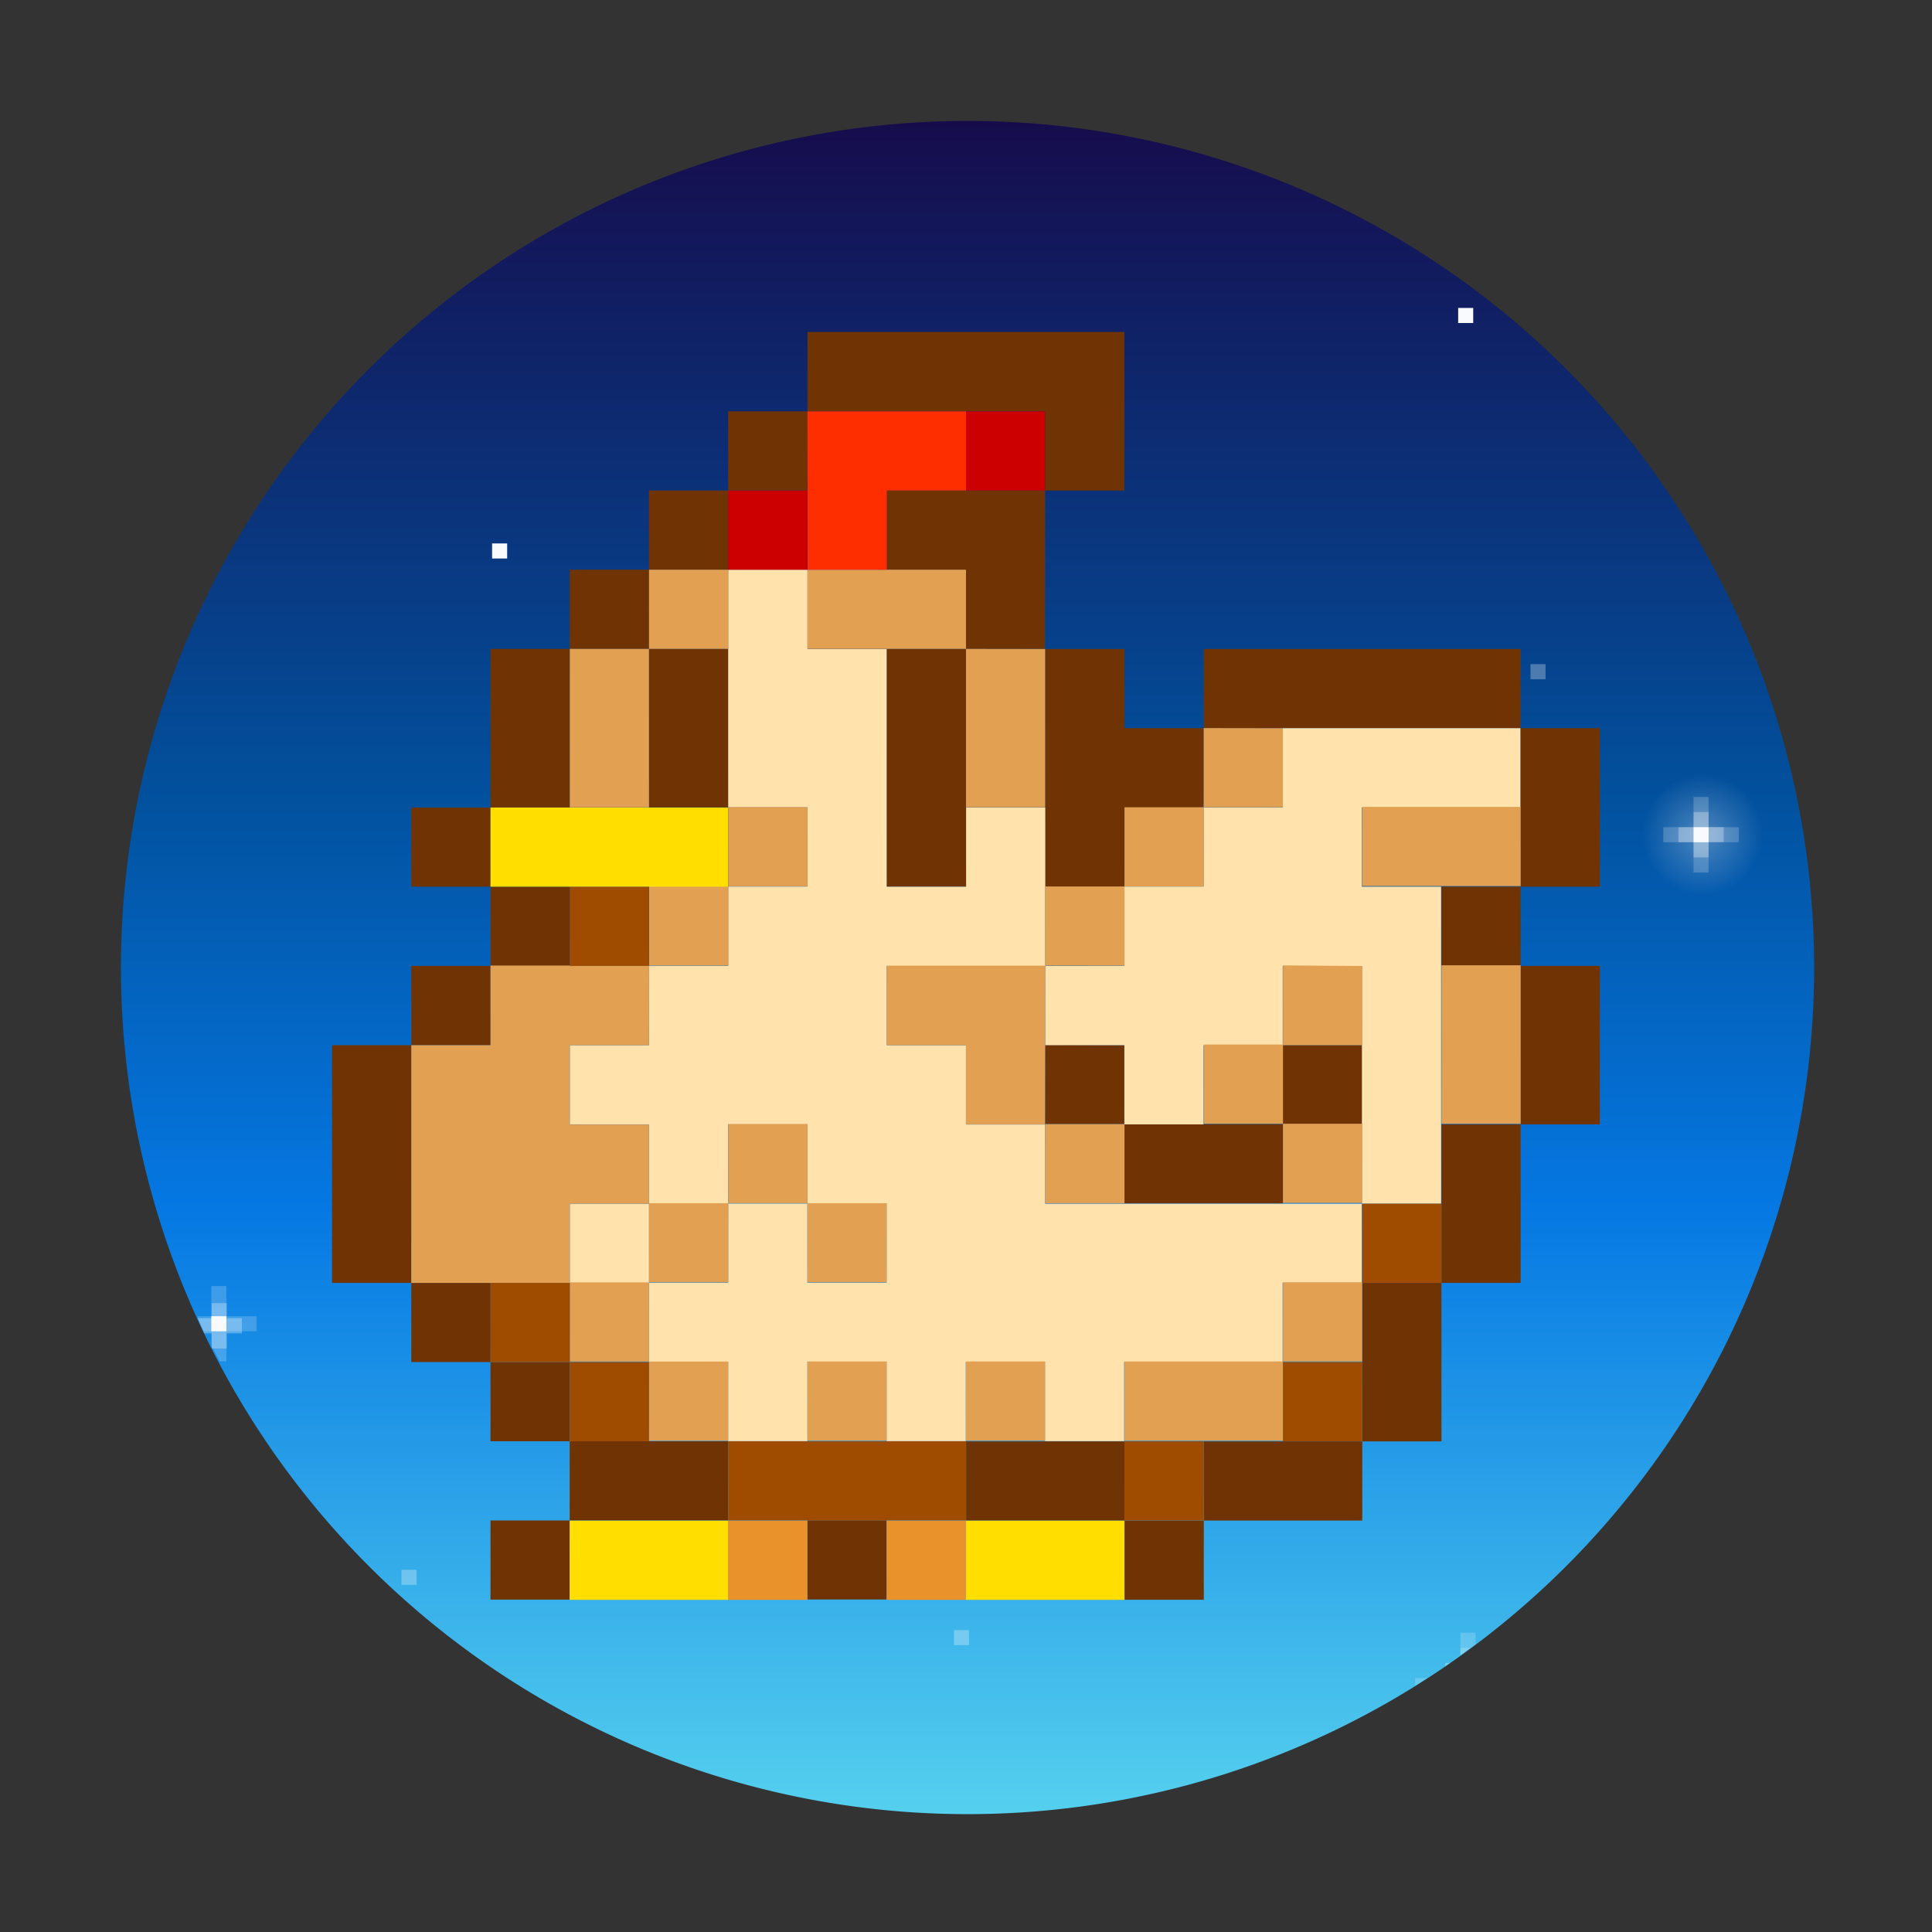 <?xml version="1.0" encoding="UTF-8" standalone="no"?>
<!-- Created with Inkscape (http://www.inkscape.org/) -->

<svg
   width="64"
   height="64"
   viewBox="0 0 16.933 16.933"
   version="1.1"
   id="svg5"
   inkscape:version="1.1.1 (3bf5ae0d25, 2021-09-20, custom)"
   sodipodi:docname="stardew-valley.svg"
   xmlns:inkscape="http://www.inkscape.org/namespaces/inkscape"
   xmlns:sodipodi="http://sodipodi.sourceforge.net/DTD/sodipodi-0.dtd"
   xmlns:xlink="http://www.w3.org/1999/xlink"
   xmlns="http://www.w3.org/2000/svg"
   xmlns:svg="http://www.w3.org/2000/svg">
  <rect x="0" y="0" width="16.933" height="16.933" fill="#333333" stroke="none"/>
  <sodipodi:namedview
     id="namedview7"
     pagecolor="#ffffff"
     bordercolor="#666666"
     borderopacity="1.0"
     inkscape:pageshadow="2"
     inkscape:pageopacity="0.0"
     inkscape:pagecheckerboard="0"
     inkscape:document-units="px"
     showgrid="false"
     units="px"
     height="48px"
     inkscape:zoom="3.0820313"
     inkscape:cx="-11.031686"
     inkscape:cy="4.7046895"
     inkscape:window-width="1920"
     inkscape:window-height="1019"
     inkscape:window-x="0"
     inkscape:window-y="0"
     inkscape:window-maximized="1"
     inkscape:current-layer="svg5"
     inkscape:lockguides="true" />
  <defs
     id="defs2">
    <linearGradient
       inkscape:collect="always"
       xlink:href="#linearGradient62939"
       id="linearGradient62941"
       x1="9.525"
       y1="-1.484558e-07"
       x2="9.525"
       y2="14.817"
       gradientUnits="userSpaceOnUse"
       gradientTransform="matrix(3.78,0,0,3.78,4,4)" />
    <linearGradient
       inkscape:collect="always"
       id="linearGradient62939">
      <stop
         style="stop-color:#160c4c;stop-opacity:1;"
         offset="0"
         id="stop62935" />
      <stop
         style="stop-color:#02519e;stop-opacity:1"
         offset="0.4"
         id="stop77136" />
      <stop
         style="stop-color:#0578e3;stop-opacity:1"
         offset="0.642"
         id="stop67103" />
      <stop
         style="stop-color:#55d0ee;stop-opacity:1"
         offset="1"
         id="stop62937" />
    </linearGradient>
    <linearGradient
       inkscape:collect="always"
       id="linearGradient113843">
      <stop
         style="stop-color:#f9fafb;stop-opacity:1;"
         offset="0"
         id="stop113839" />
      <stop
         style="stop-color:#f9fafb;stop-opacity:0;"
         offset="1"
         id="stop113841" />
    </linearGradient>
    <radialGradient
       inkscape:collect="always"
       xlink:href="#linearGradient113843"
       id="radialGradient113845-2"
       cx="-11.406"
       cy="1.633"
       fx="-11.406"
       fy="1.633"
       r="0.463"
       gradientUnits="userSpaceOnUse"
       gradientTransform="matrix(1.142,-8.2997944e-8,-4.2892521e-7,1.143,27.948,5.451)" />
  </defs>
  <path
     id="rect58756"
     style="fill:url(#linearGradient62941);stroke-width:9;stroke-linecap:round;stroke-linejoin:round"
     d="M 32 4 A 28 28 0 0 0 4 32 A 28 28 0 0 0 32 60 A 28 28 0 0 0 60 32 A 28 28 0 0 0 32 4 z "
     transform="scale(0.265)" />
  <g
     id="g58351"
     transform="matrix(1.05,0,0,1.05,-5.947,-3.515)">
    <path
       id="rect858"
       style="opacity:1;fill:#703404;fill-opacity:1;stroke-width:0.755;stroke-linecap:round;stroke-linejoin:round"
       d="m 12.404,6.119 v 0.661 h 1.984 V 7.442 h 0.661 V 6.119 Z m 1.984,1.323 h -1.323 v 0.661 h 0.661 v 0.661 h 0.661 z m 0,1.323 v 1.984 h 0.661 v -0.661 h 0.661 V 9.426 H 15.05 V 8.765 Z m 1.323,0.661 h 2.646 V 8.765 h -2.646 z m 2.646,0 v 1.323 h 0.661 V 9.426 Z m 0,1.323 h -0.661 v 0.661 h 0.661 z m 0,0.661 v 1.323 h 0.661 v -1.323 z m 0,1.323 h -0.661 v 1.323 h 0.661 z m -0.661,1.323 h -0.661 v 1.323 h 0.661 z m -0.661,1.323 h -1.323 v 0.661 h 1.323 z m -1.323,0.661 h -0.661 v 0.661 h 0.661 z m -0.661,0 v -0.661 h -1.323 v 0.661 z M 13.727,8.765 h -0.661 v 1.984 h 0.661 z M 12.404,6.781 H 11.742 V 7.442 h 0.661 z M 11.742,7.442 h -0.661 v 0.661 h 0.661 z m -0.661,0.661 h -0.661 v 0.661 h 0.661 z m 0,0.661 v 1.323 h 0.661 V 8.765 Z m -0.661,0 H 9.758 V 10.088 H 10.42 Z M 9.758,10.088 H 9.097 v 0.661 h 0.661 z m 0,0.661 v 0.661 h 0.661 v -0.661 z m 0,0.661 H 9.097 V 12.072 H 9.758 Z M 9.097,12.072 H 8.435 v 1.984 h 0.661 z m 0,1.984 v 0.661 h 0.661 v -0.661 z m 0.661,0.661 v 0.661 h 0.661 v -0.661 z m 0.661,0.661 v 0.661 h 1.323 v -0.661 z m 0,0.661 H 9.758 v 0.661 h 0.661 z m 3.969,-3.969 v 0.661 h 0.661 V 12.072 Z m 0.661,0.661 v 0.661 h 1.323 v -0.661 z m 1.323,0 h 0.661 V 12.072 h -0.661 z m -3.969,3.307 v 0.661 h 0.661 v -0.661 z" />
    <path
       id="rect8073"
       style="opacity:1;fill:#ffe2ac;fill-opacity:1;stroke-width:2.381;stroke-linecap:round;stroke-linejoin:round"
       d="m 11.742,8.103 v 1.984 h 0.661 v 0.661 h -0.661 v 0.661 H 11.081 V 12.072 h -0.661 v 0.661 h 0.661 v 0.661 h 0.661 v -0.661 h 0.661 v 0.661 h 0.661 v 0.661 h -0.661 v -0.661 h -0.661 v 0.661 h -0.661 v 0.661 h 0.661 v 0.661 h 0.661 v -0.661 h 0.661 v 0.661 h 0.661 v -0.661 h 0.661 v 0.661 h 0.661 v -0.661 h 1.323 v -0.661 h 0.661 V 13.395 H 14.388 V 12.734 H 13.727 V 12.072 h -0.661 v -0.661 h 1.323 v -1.323 h -0.661 v 0.661 H 13.065 V 8.765 H 12.404 V 8.103 Z m 2.646,3.307 V 12.072 h 0.661 v 0.661 h 0.661 V 12.072 h 0.661 v -0.661 h 0.661 v 1.984 h 0.661 v -2.646 h -0.661 v -0.661 h 1.323 V 9.426 h -1.984 v 0.661 h -0.661 v 0.661 h -0.661 v 0.661 z m -3.307,2.646 v -0.661 h -0.661 v 0.661 z" />
    <path
       id="rect14079"
       style="opacity:1;fill:#e2a052;fill-opacity:1;stroke-width:2.381;stroke-linecap:round;stroke-linejoin:round"
       d="m 11.081,8.103 v 0.661 h 0.661 V 8.103 Z m 0,0.661 h -0.661 v 1.323 h 0.661 z m 1.323,-0.661 v 0.661 h 1.323 V 8.103 Z m 1.323,0.661 v 1.323 h 0.661 V 8.765 Z m 1.984,0.661 v 0.661 h 0.661 V 9.426 Z m 0,0.661 h -0.661 v 0.661 h 0.661 z m -0.661,0.661 h -0.661 v 0.661 h 0.661 z m -0.661,0.661 H 13.065 V 12.072 h 0.661 v 0.661 h 0.661 z m 0,1.323 v 0.661 h 0.661 v -0.661 z m -2.646,-2.646 v 0.661 h 0.661 v -0.661 z m 0,0.661 h -0.661 v 0.661 h 0.661 z m -0.661,0.661 H 9.758 V 12.072 H 9.097 v 1.984 h 1.323 v -0.661 h 0.661 V 12.734 H 10.42 V 12.072 h 0.661 z m 0,1.984 v 0.661 h 0.661 v -0.661 z m 0.661,0 h 0.661 v -0.661 h -0.661 z m 0.661,0 v 0.661 h 0.661 v -0.661 z m -1.323,0.661 h -0.661 v 0.661 h 0.661 z m 0,0.661 v 0.661 h 0.661 v -0.661 z m 5.953,-4.63 v 0.661 h 1.323 v -0.661 z m -0.661,1.323 V 12.072 h 0.661 v -0.661 z m 0,0.661 h -0.661 v 0.661 h 0.661 z m 0,0.661 v 0.661 h 0.661 v -0.661 z m 1.323,-1.323 v 1.323 h 0.661 v -1.323 z m -1.323,2.646 v 0.661 h 0.661 v -0.661 z m 0,0.661 h -1.323 v 0.661 h 1.323 z m -3.969,0 v 0.661 h 0.661 v -0.661 z m 1.323,0 v 0.661 h 0.661 v -0.661 z" />
    <path
       id="rect18298"
       style="opacity:1;fill:#9f4b00;fill-opacity:1;stroke-width:2.381;stroke-linecap:round;stroke-linejoin:round"
       d="m 10.42,10.749 v 0.661 h 0.661 v -0.661 z m 6.615,2.646 v 0.661 h 0.661 v -0.661 z m -7.276,0.661 v 0.661 h 0.661 v -0.661 z m 0.661,0.661 v 0.661 h 0.661 v -0.661 z m 5.953,0 v 0.661 h 0.661 v -0.661 z m -4.63,0.661 v 0.661 h 1.984 v -0.661 z m 3.307,0 v 0.661 h 0.661 v -0.661 z" />
    <path
       id="rect23960"
       style="opacity:1;fill:#ffde00;fill-opacity:1;stroke-width:2.381;stroke-linecap:round;stroke-linejoin:round"
       d="m 9.758,10.088 v 0.661 h 1.984 v -0.661 z m 0.661,5.953 v 0.661 h 1.323 v -0.661 z m 3.307,0 v 0.661 h 1.323 v -0.661 z" />
    <path
       id="rect26915"
       style="opacity:1;fill:#e9922c;fill-opacity:1;stroke-width:2.381;stroke-linecap:round;stroke-linejoin:round"
       d="m 11.742,16.041 v 0.661 h 0.661 v -0.661 z m 1.323,0 v 0.661 h 0.661 v -0.661 z" />
    <path
       id="rect49962"
       style="opacity:1;fill:#cd0000;fill-opacity:1;stroke-width:2.381;stroke-linecap:round;stroke-linejoin:round"
       d="M 13.727,6.781 V 7.442 h 0.661 V 6.781 Z M 11.742,7.442 v 0.661 h 0.661 V 7.442 Z" />
    <path
       id="rect54420"
       style="opacity:1;fill:#ff2e00;stroke-width:2.381;stroke-linecap:round;stroke-linejoin:round"
       d="m 12.404,6.781 h 1.323 V 7.442 h -0.661 l -10e-7,0.661 h -0.661 z"
       sodipodi:nodetypes="ccccccc" />
  </g>
  <path
     id="rect103835"
     style="fill:#f9fafb;fill-opacity:1;stroke-width:0.9;stroke-linecap:round;stroke-linejoin:round"
     d="M 12.78,2.699 V 2.831 h 0.132 V 2.699 Z M 4.313,4.763 v 0.132 h 0.132 V 4.763 Z"
     sodipodi:nodetypes="cccccccccc" />
  <path
     id="rect110957"
     style="opacity:0.3;fill:#f9fafb;fill-opacity:1;stroke-width:2.381;stroke-linecap:round;stroke-linejoin:round"
     d="M 13.414,5.821 V 5.953 H 13.546 V 5.821 Z M 3.519,13.758 v 0.132 h 0.132 v -0.132 z m 4.842,0.529 v 0.132 h 0.132 V 14.287 Z"
     sodipodi:nodetypes="ccccccccccccccc" />
  <path
     id="rect112153-7"
     style="opacity:0.2;fill:#f9fafb;fill-opacity:1;stroke-width:3.765;stroke-linecap:round;stroke-linejoin:round"
     d="M 1.852,11.271 V 11.536 H 1.729 a 7.408,7.408 0 0 0 0.058,0.132 h 0.066 v 0.126 a 7.408,7.408 0 0 0 0.073,0.138 H 1.984 V 11.668 H 2.249 V 11.536 H 1.984 v -0.265 z" />
  <rect
     style="fill:#f9fafb;fill-opacity:1;stroke-width:2.381;stroke-linecap:round;stroke-linejoin:round"
     id="rect111777-9"
     width="0.132"
     height="0.132"
     x="1.852"
     y="11.536" />
  <path
     id="rect112031-2"
     style="opacity:0.3;fill:#f9fafb;stroke-width:9;stroke-linecap:round;stroke-linejoin:round"
     d="M 7 43.1 L 7 43.6 L 6.533 43.6 A 28 28 0 0 0 6.752 44.1 L 7 44.1 L 7 44.576 A 28 28 0 0 0 7.012 44.6 L 7.5 44.6 L 7.5 44.1 L 8 44.1 L 8 43.6 L 7.5 43.6 L 7.5 43.1 L 7 43.1 z "
     transform="scale(0.265)" />
  <path
     id="rect113273"
     style="opacity:0.3;fill:#f9fafb;fill-opacity:1;stroke-width:9;stroke-linecap:round;stroke-linejoin:round"
     d="M 47.799 55 L 47.799 55.115 A 28 28 0 0 0 47.955 55 L 47.799 55 z "
     transform="scale(0.265)" />
  <path
     id="rect111635-0"
     style="opacity:0.2;fill:#f9fafb;fill-opacity:1;stroke-width:9;stroke-linecap:round;stroke-linejoin:round"
     d="M 48.301 54 L 48.301 54.744 A 28 28 0 0 0 48.801 54.375 L 48.801 54 L 48.301 54 z M 46.801 55.5 L 46.801 55.746 A 28 28 0 0 0 47.191 55.5 L 46.801 55.5 z "
     transform="scale(0.265)" />
  <path
     id="rect112153-2"
     style="opacity:0.2;fill:#f9fafb;fill-opacity:1;stroke-width:14.23;stroke-linecap:round;stroke-linejoin:round"
     d="M 48.301 54.5 L 48.301 54.744 A 28 28 0 0 0 48.633 54.5 L 48.301 54.5 z "
     transform="scale(0.265)" />
  <rect
     style="opacity:0.3;fill:url(#radialGradient113845-2);fill-opacity:1;stroke-width:3.062;stroke-linecap:round;stroke-linejoin:round"
     id="rect113757-1"
     width="1.191"
     height="1.191"
     x="14.314"
     y="6.72" />
  <g
     id="g113494"
     transform="translate(15.901,1.032)">
    <path
       id="rect112153-9"
       style="opacity:0.2;fill:#f9fafb;fill-opacity:1;stroke-width:3.765;stroke-linecap:round;stroke-linejoin:round"
       d="m -1.058,5.953 v 0.265 h -0.265 v 0.132 h 0.265 v 0.265 h 0.132 V 6.35 h 0.265 V 6.218 H -0.926 V 5.953 Z" />
    <rect
       style="fill:#f9fafb;fill-opacity:1;stroke-width:2.381;stroke-linecap:round;stroke-linejoin:round"
       id="rect111777-2"
       width="0.132"
       height="0.132"
       x="-1.058"
       y="6.218" />
    <path
       id="rect112031-28"
       style="opacity:0.3;fill:#f9fafb;stroke-width:2.381;stroke-linecap:round;stroke-linejoin:round"
       d="m -1.058,6.085 h 0.132 l -2e-6,0.132 h 0.132 v 0.132 l -0.132,-1e-7 V 6.482 H -1.058 l 2e-6,-0.132 -0.132,1e-7 V 6.218 h 0.132 z"
       sodipodi:nodetypes="ccccccccccccc" />
  </g>
</svg>
